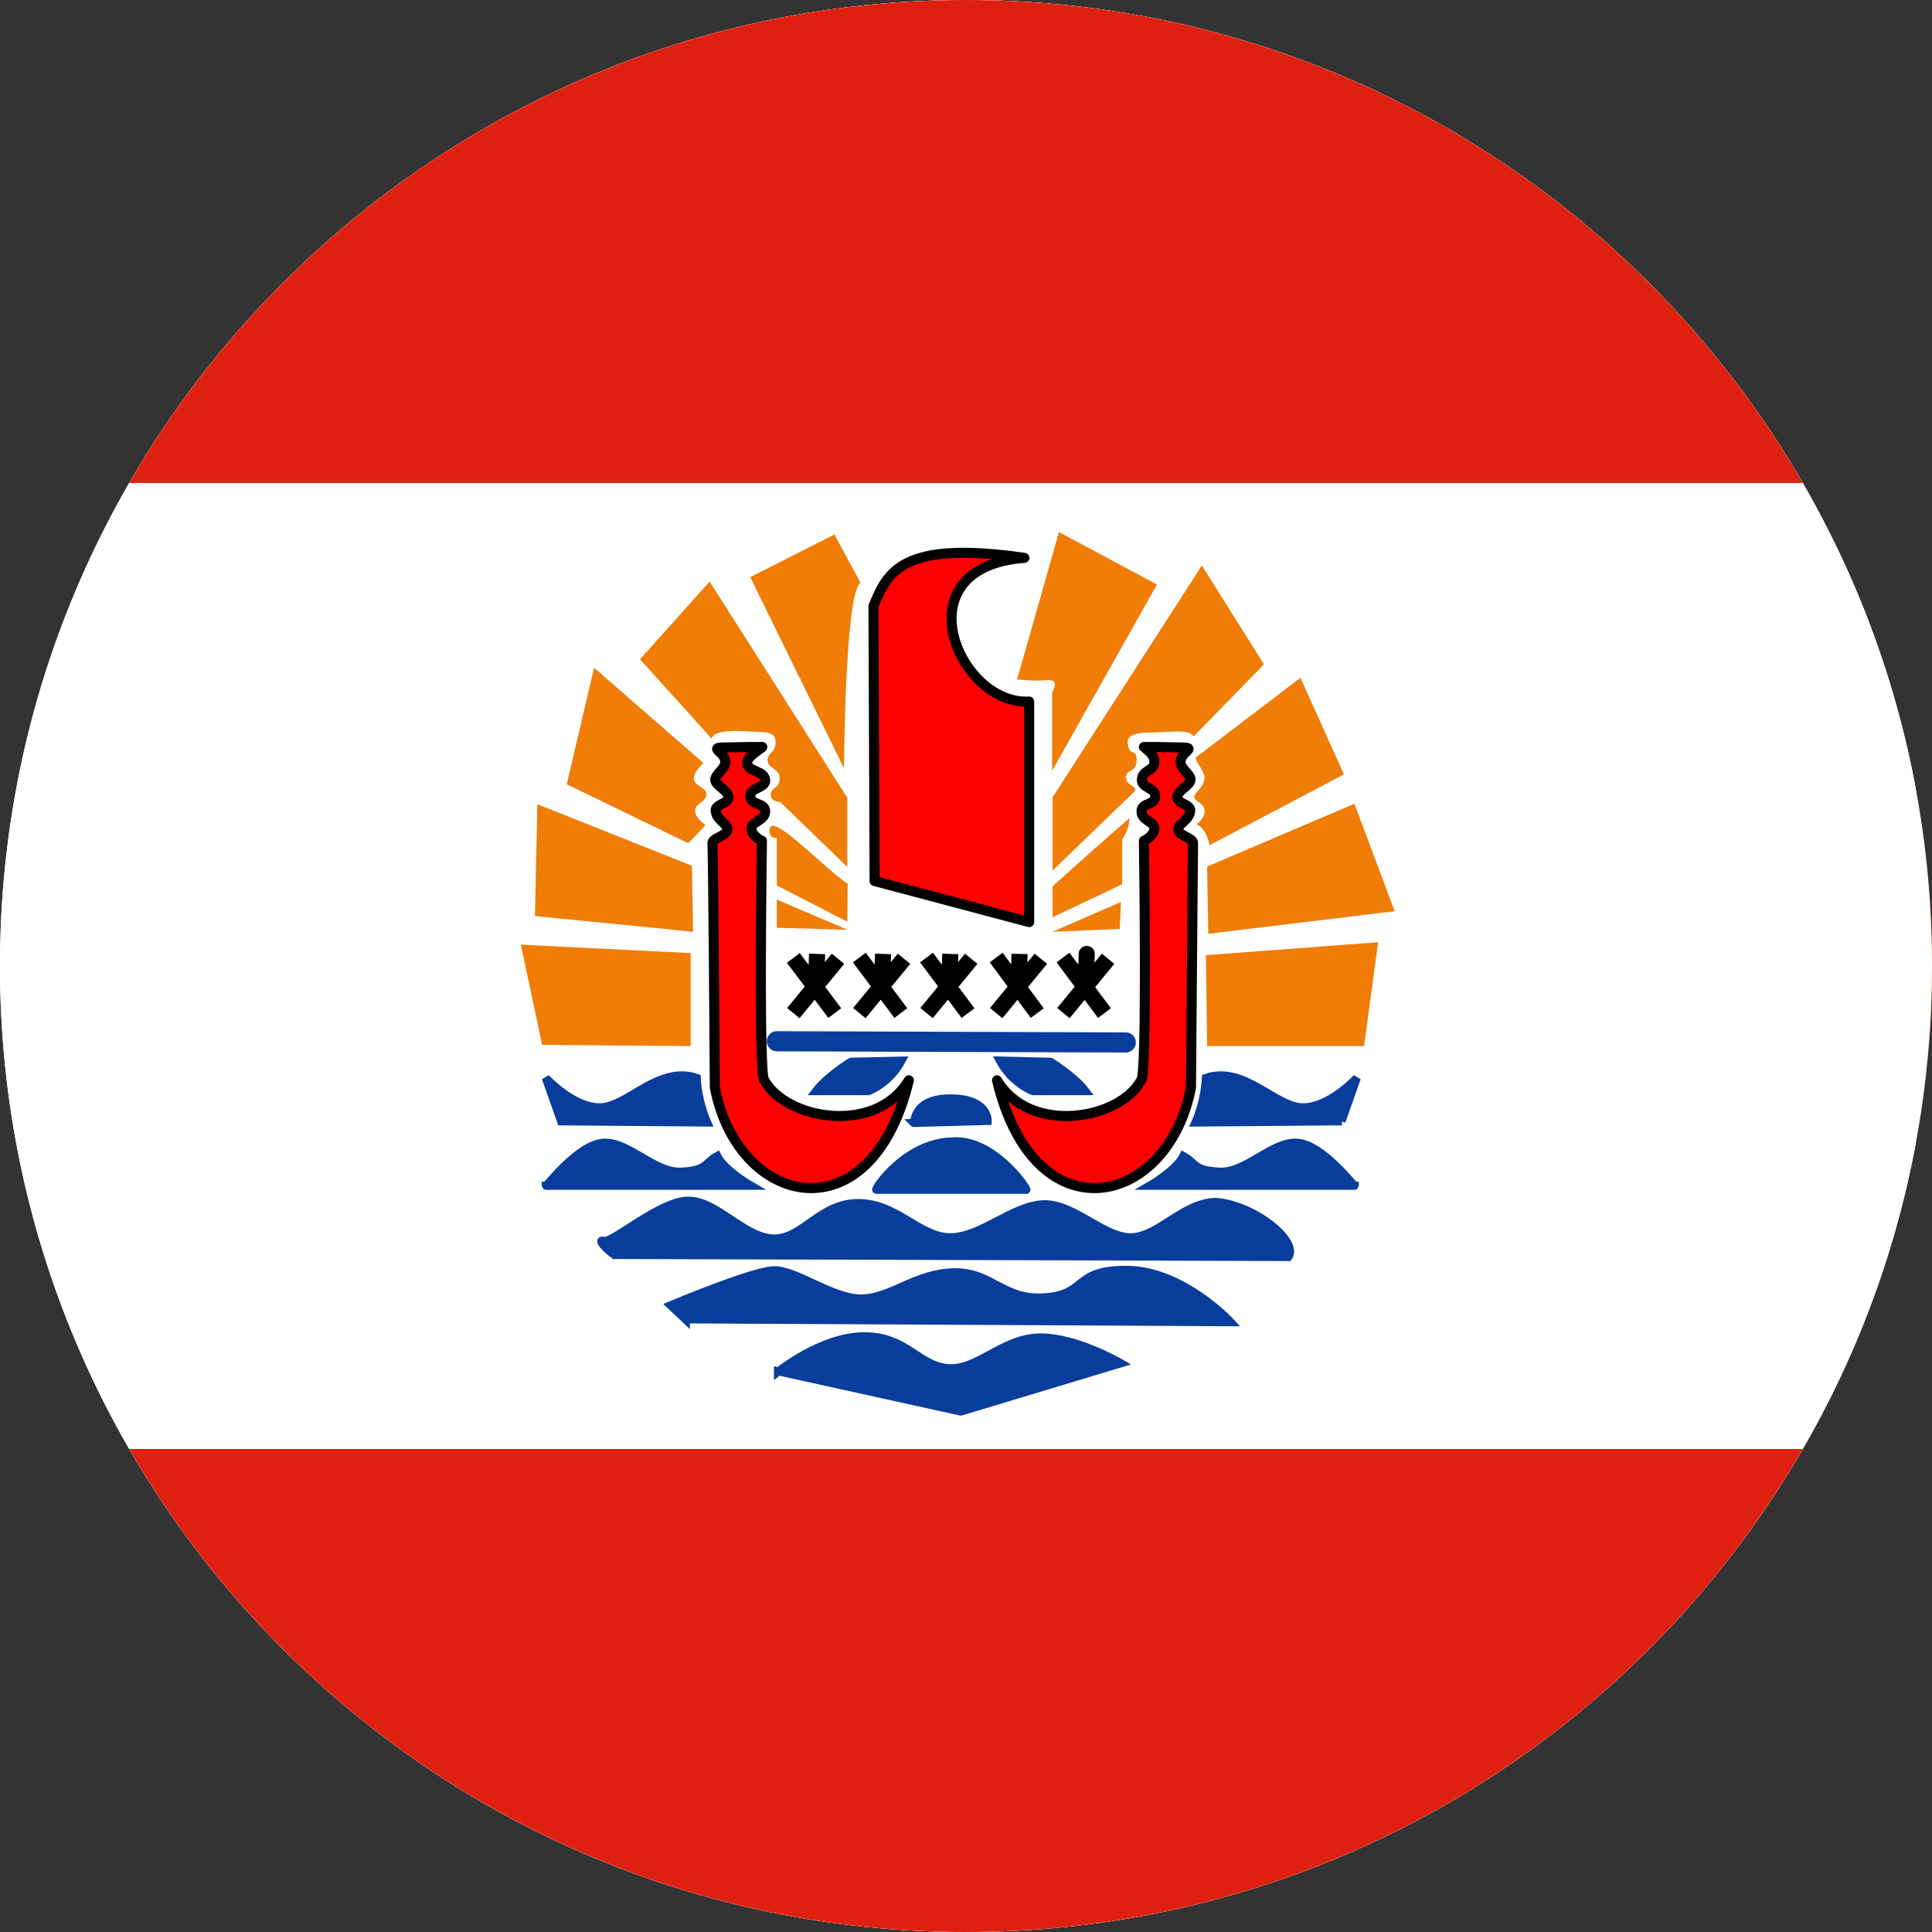 <svg width="40" height="40" viewBox="0 0 40 40" fill="none" xmlns="http://www.w3.org/2000/svg">
<rect x="0" y="0" width="40" height="40" fill="#333333" stroke="none"/>
<g clip-path="url(#clip0_769_21200)">
<path d="M0 20C0 8.954 8.954 0 20 0C31.046 0 40 8.954 40 20C40 31.046 31.046 40 20 40C8.954 40 0 31.046 0 20Z" fill="#E94E0F"/>
<g clip-path="url(#clip1_769_21200)">
<path d="M-7 -0H46.333V40H-7V-0Z" fill="white"/>
<path d="M-0.333 -0H39.667V40H-0.333V-0Z" fill="white"/>
<path fill-rule="evenodd" clip-rule="evenodd" d="M16.108 28.4C16.108 28.4 17.008 27.666 17.892 27.666C18.775 27.666 19.008 28.275 19.625 28.325C20.233 28.375 20.742 27.716 21.5 27.691C22.258 27.666 23.208 28.225 23.208 28.225L19.892 29.225L16.108 28.391V28.4ZM14.2 27.316L25.483 27.375C25.483 27.375 24.508 26.316 23.358 26.291C22.208 26.275 22.525 26.791 21.65 26.858C20.767 26.933 20.55 26.325 19.742 26.341C18.942 26.366 18.475 26.858 17.867 26.883C17.25 26.908 16.475 26.275 16.008 26.3C15.542 26.325 13.883 27.025 13.883 27.025L14.2 27.325V27.316ZM12.758 25.983L26.675 26.025C26.9 25.708 25.992 24.95 25.167 24.883C24.483 24.908 24 25.591 23.433 25.616C22.867 25.641 22.233 24.908 21.6 24.933C20.967 24.958 20.308 25.616 19.675 25.616C19.033 25.616 18.575 24.908 17.767 24.908C16.958 24.908 16.6 25.683 15.983 25.641C15.375 25.591 14.833 24.858 14.25 24.858C13.667 24.858 12.692 25.733 12.5 25.691C12.3 25.633 12.742 26.05 12.758 25.975V25.983Z" fill="#083D9C" stroke="#083D9C" stroke-width="0.167"/>
<path fill-rule="evenodd" clip-rule="evenodd" d="M18.108 18.241L21.308 19.091V14.525C19.842 14.608 18.625 11.741 21.209 11.55C18.667 11.183 18.375 11.841 18.084 12.55L18.108 18.241Z" fill="#FF0000" stroke="black" stroke-width="0.208" stroke-linejoin="round"/>
<path fill-rule="evenodd" clip-rule="evenodd" d="M16.084 21.558L23.308 21.583L16.084 21.558Z" fill="#083D9C"/>
<path d="M16.084 21.558L23.308 21.583" stroke="#083D9C" stroke-width="0.417" stroke-linecap="round"/>
<path d="M22.5 19.75L22.475 20.458M16.425 19.833L17.283 20.975L16.425 19.833ZM16.425 20.975L17.35 19.85L16.425 20.975ZM16.917 19.75L16.892 20.458L16.917 19.75ZM17.792 19.825L18.65 20.975L17.792 19.825ZM17.792 20.975L18.717 19.85L17.792 20.975ZM18.283 19.75L18.258 20.458L18.283 19.75ZM19.183 19.825L20.042 20.975L19.183 19.825ZM19.183 20.975L20.108 19.85L19.183 20.975ZM19.675 19.75L19.65 20.458L19.675 19.75ZM20.625 19.825L21.475 20.975L20.625 19.825ZM20.625 20.975L21.55 19.85L20.625 20.975ZM21.108 19.75L21.092 20.458L21.108 19.75ZM22.008 19.825L22.867 20.975L22.008 19.825ZM22.017 20.975L22.942 19.85L22.017 20.975Z" stroke="black" stroke-width="0.333" stroke-linecap="round"/>
<path fill-rule="evenodd" clip-rule="evenodd" d="M11.225 21.633L14.3 21.658V19.733L10.783 19.558L11.225 21.633ZM11.075 18.966L14.35 19.291L14.325 17.925L11.125 16.65L11.075 18.975V18.966ZM11.742 16.241L14.25 17.458L14.608 17.083C14.608 17.083 14.375 16.925 14.392 16.775C14.392 16.633 14.625 16.608 14.625 16.441C14.625 16.3 14.375 16.275 14.367 16.133C14.35 15.966 14.567 15.8 14.567 15.8L12.3 13.825L11.733 16.241H11.742ZM28.242 21.658H24.992L24.967 19.775L28.533 19.508L28.242 21.658ZM25.017 19.333L28.875 18.866L28.042 16.641L24.992 17.941L25.017 19.333ZM27.825 16.033L25.042 17.5C25 17.333 24.967 17.183 24.775 17.058C24.775 17.058 24.942 16.958 24.942 16.791C24.942 16.625 24.725 16.591 24.725 16.5C24.725 16.408 24.925 16.316 24.942 16.091C24.917 15.941 24.725 15.725 24.758 15.683L26.925 14.033L27.825 16.033ZM21.792 19.291L23.183 19.233L23.208 18.675L21.792 19.291ZM17.542 19.25L16.083 19.208V18.625L17.55 19.25H17.542ZM17.542 19.083L16.083 18.333V17.35C16.083 17.35 15.917 17.375 15.933 17.183C15.942 16.775 17.008 17.925 17.55 18.3L17.542 19.083ZM21.792 18.991V18.35C21.792 18.35 23.108 17.166 23.383 16.941C23.383 17.191 23.233 17.375 23.233 17.375V18.308L21.792 18.991ZM13.25 13.65L14.733 15.291C14.767 15.141 15.108 15.116 15.45 15.141C15.783 15.166 16.058 15.116 16.058 15.358C16.058 15.6 15.892 15.566 15.892 15.741C15.892 15.916 16.142 15.9 16.142 16.116C16.142 16.333 15.958 16.291 15.958 16.458C15.958 16.6 16.158 16.608 16.158 16.608L17.542 17.95V16.516L14.692 12.041L13.25 13.65ZM15.533 11.95L17.475 15.908C17.475 15.908 17.492 12.258 17.817 12.066L17.275 11.066L15.533 11.95ZM23.95 12.108L21.783 15.958V14.333C21.783 14.333 21.967 14.066 21.683 14.083C21.4 14.108 21.058 14.066 21.058 14.066L21.925 11.016L23.95 12.1V12.108ZM26.167 13.75C26.142 13.791 24.708 15.25 24.708 15.25C24.642 15.083 24.208 15.166 23.792 15.166C23.383 15.166 23.325 15.3 23.35 15.408C23.392 15.683 23.533 15.475 23.533 15.741C23.533 16 23.333 15.908 23.308 16.091C23.333 16.316 23.625 16.258 23.45 16.425L21.792 18.025V16.508L24.883 11.708L26.167 13.75Z" fill="#EF7D08"/>
<path fill-rule="evenodd" clip-rule="evenodd" d="M18.817 22.366C18.125 23.516 16.267 23.175 15.825 22.366C15.7 22.333 15.775 17.408 15.775 17.408C15.775 17.408 15.567 17.316 15.558 17.158C15.55 17.008 15.842 16.991 15.842 16.8C15.842 16.608 15.542 16.683 15.533 16.483C15.533 16.3 15.858 16.316 15.842 16.15C15.825 15.95 15.483 15.983 15.467 15.8C15.467 15.658 15.717 15.533 15.783 15.466C15.706 15.468 15.628 15.468 15.55 15.466L15.017 15.475C14.633 15.475 15.017 15.558 15.017 15.775C15.017 15.916 14.825 16.016 14.808 16.133C14.8 16.266 15.075 16.35 15.083 16.508C15.083 16.641 14.808 16.65 14.817 16.783C14.833 16.991 15.067 17.041 15.058 17.175C15.058 17.3 14.758 17.35 14.75 17.45C14.767 17.65 14.8 22.516 14.8 22.516C15.275 25 18.033 25.625 18.817 22.366ZM20.642 22.366C21.333 23.516 23.192 23.175 23.625 22.366C23.758 22.333 23.683 17.408 23.683 17.408C23.683 17.408 23.892 17.316 23.9 17.158C23.908 17.008 23.633 16.991 23.633 16.8C23.633 16.608 23.917 16.683 23.917 16.483C23.917 16.3 23.625 16.316 23.642 16.133C23.658 15.941 23.892 15.966 23.9 15.783C23.908 15.625 23.758 15.533 23.683 15.466H23.908L24.442 15.475C24.817 15.475 24.442 15.558 24.442 15.775C24.442 15.916 24.633 16.016 24.65 16.133C24.65 16.266 24.383 16.35 24.375 16.508C24.375 16.641 24.65 16.65 24.642 16.783C24.625 16.991 24.392 17.041 24.392 17.175C24.4 17.3 24.7 17.35 24.7 17.45L24.658 22.516C24.183 25 21.417 25.625 20.642 22.366Z" fill="#FF0000" stroke="black" stroke-width="0.208" stroke-linejoin="round"/>
<path fill-rule="evenodd" clip-rule="evenodd" d="M18.142 24.633H21.25C21.275 24.608 20.55 23.55 19.7 23.633C18.742 23.658 18.092 24.633 18.142 24.633ZM28.05 24.55H23.8C23.8 24.55 24.35 24.233 24.5 23.933C24.775 24.083 24.7 24.233 25.25 24.258C25.8 24.283 26.325 23.633 26.85 23.658C27.375 23.683 28.05 24.575 28.05 24.558V24.55ZM11.3 24.55H15.55C15.55 24.55 15 24.233 14.85 23.933C14.575 24.083 14.65 24.233 14.1 24.258C13.55 24.283 13.017 23.633 12.5 23.658C11.975 23.683 11.3 24.575 11.3 24.558V24.55ZM11.617 23.216L14.642 23.241C14.642 23.241 14.45 22.825 14.425 22.316C13.642 22.05 13.008 22.9 12.442 22.925C11.883 22.95 11.3 22.316 11.3 22.316L11.617 23.216ZM27.783 23.216L24.75 23.241C24.75 23.241 24.942 22.825 24.967 22.316C25.75 22.05 26.383 22.9 26.95 22.925C27.508 22.95 28.092 22.316 28.092 22.316L27.775 23.216H27.783ZM18.917 23.25L20.45 23.208C20.45 23.208 20.475 22.741 19.675 22.741C18.875 22.741 18.942 23.275 18.917 23.25ZM17.983 22.591C18.276 22.463 18.517 22.24 18.667 21.958L17.617 21.983C17.617 21.983 17.133 22.275 16.892 22.591H17.983ZM21.383 22.591C21.091 22.463 20.85 22.24 20.7 21.958L21.75 21.983C21.75 21.983 22.233 22.275 22.475 22.591H21.383Z" fill="#083D9C" stroke="#083D9C" stroke-width="0.167"/>
<path fill-rule="evenodd" clip-rule="evenodd" d="M-10.333 30H49.667V40H-10.333V30ZM-10.333 -0H49.667V10H-10.333V-0Z" fill="#DE2010"/>
</g>
</g>
<defs>
<clipPath id="clip0_769_21200">
<path d="M0 20C0 8.954 8.954 0 20 0C31.046 0 40 8.954 40 20C40 31.046 31.046 40 20 40C8.954 40 0 31.046 0 20Z" fill="white"/>
</clipPath>
<clipPath id="clip1_769_21200">
<rect width="53.333" height="40" fill="white" transform="translate(-7 -0)"/>
</clipPath>
</defs>
</svg>
